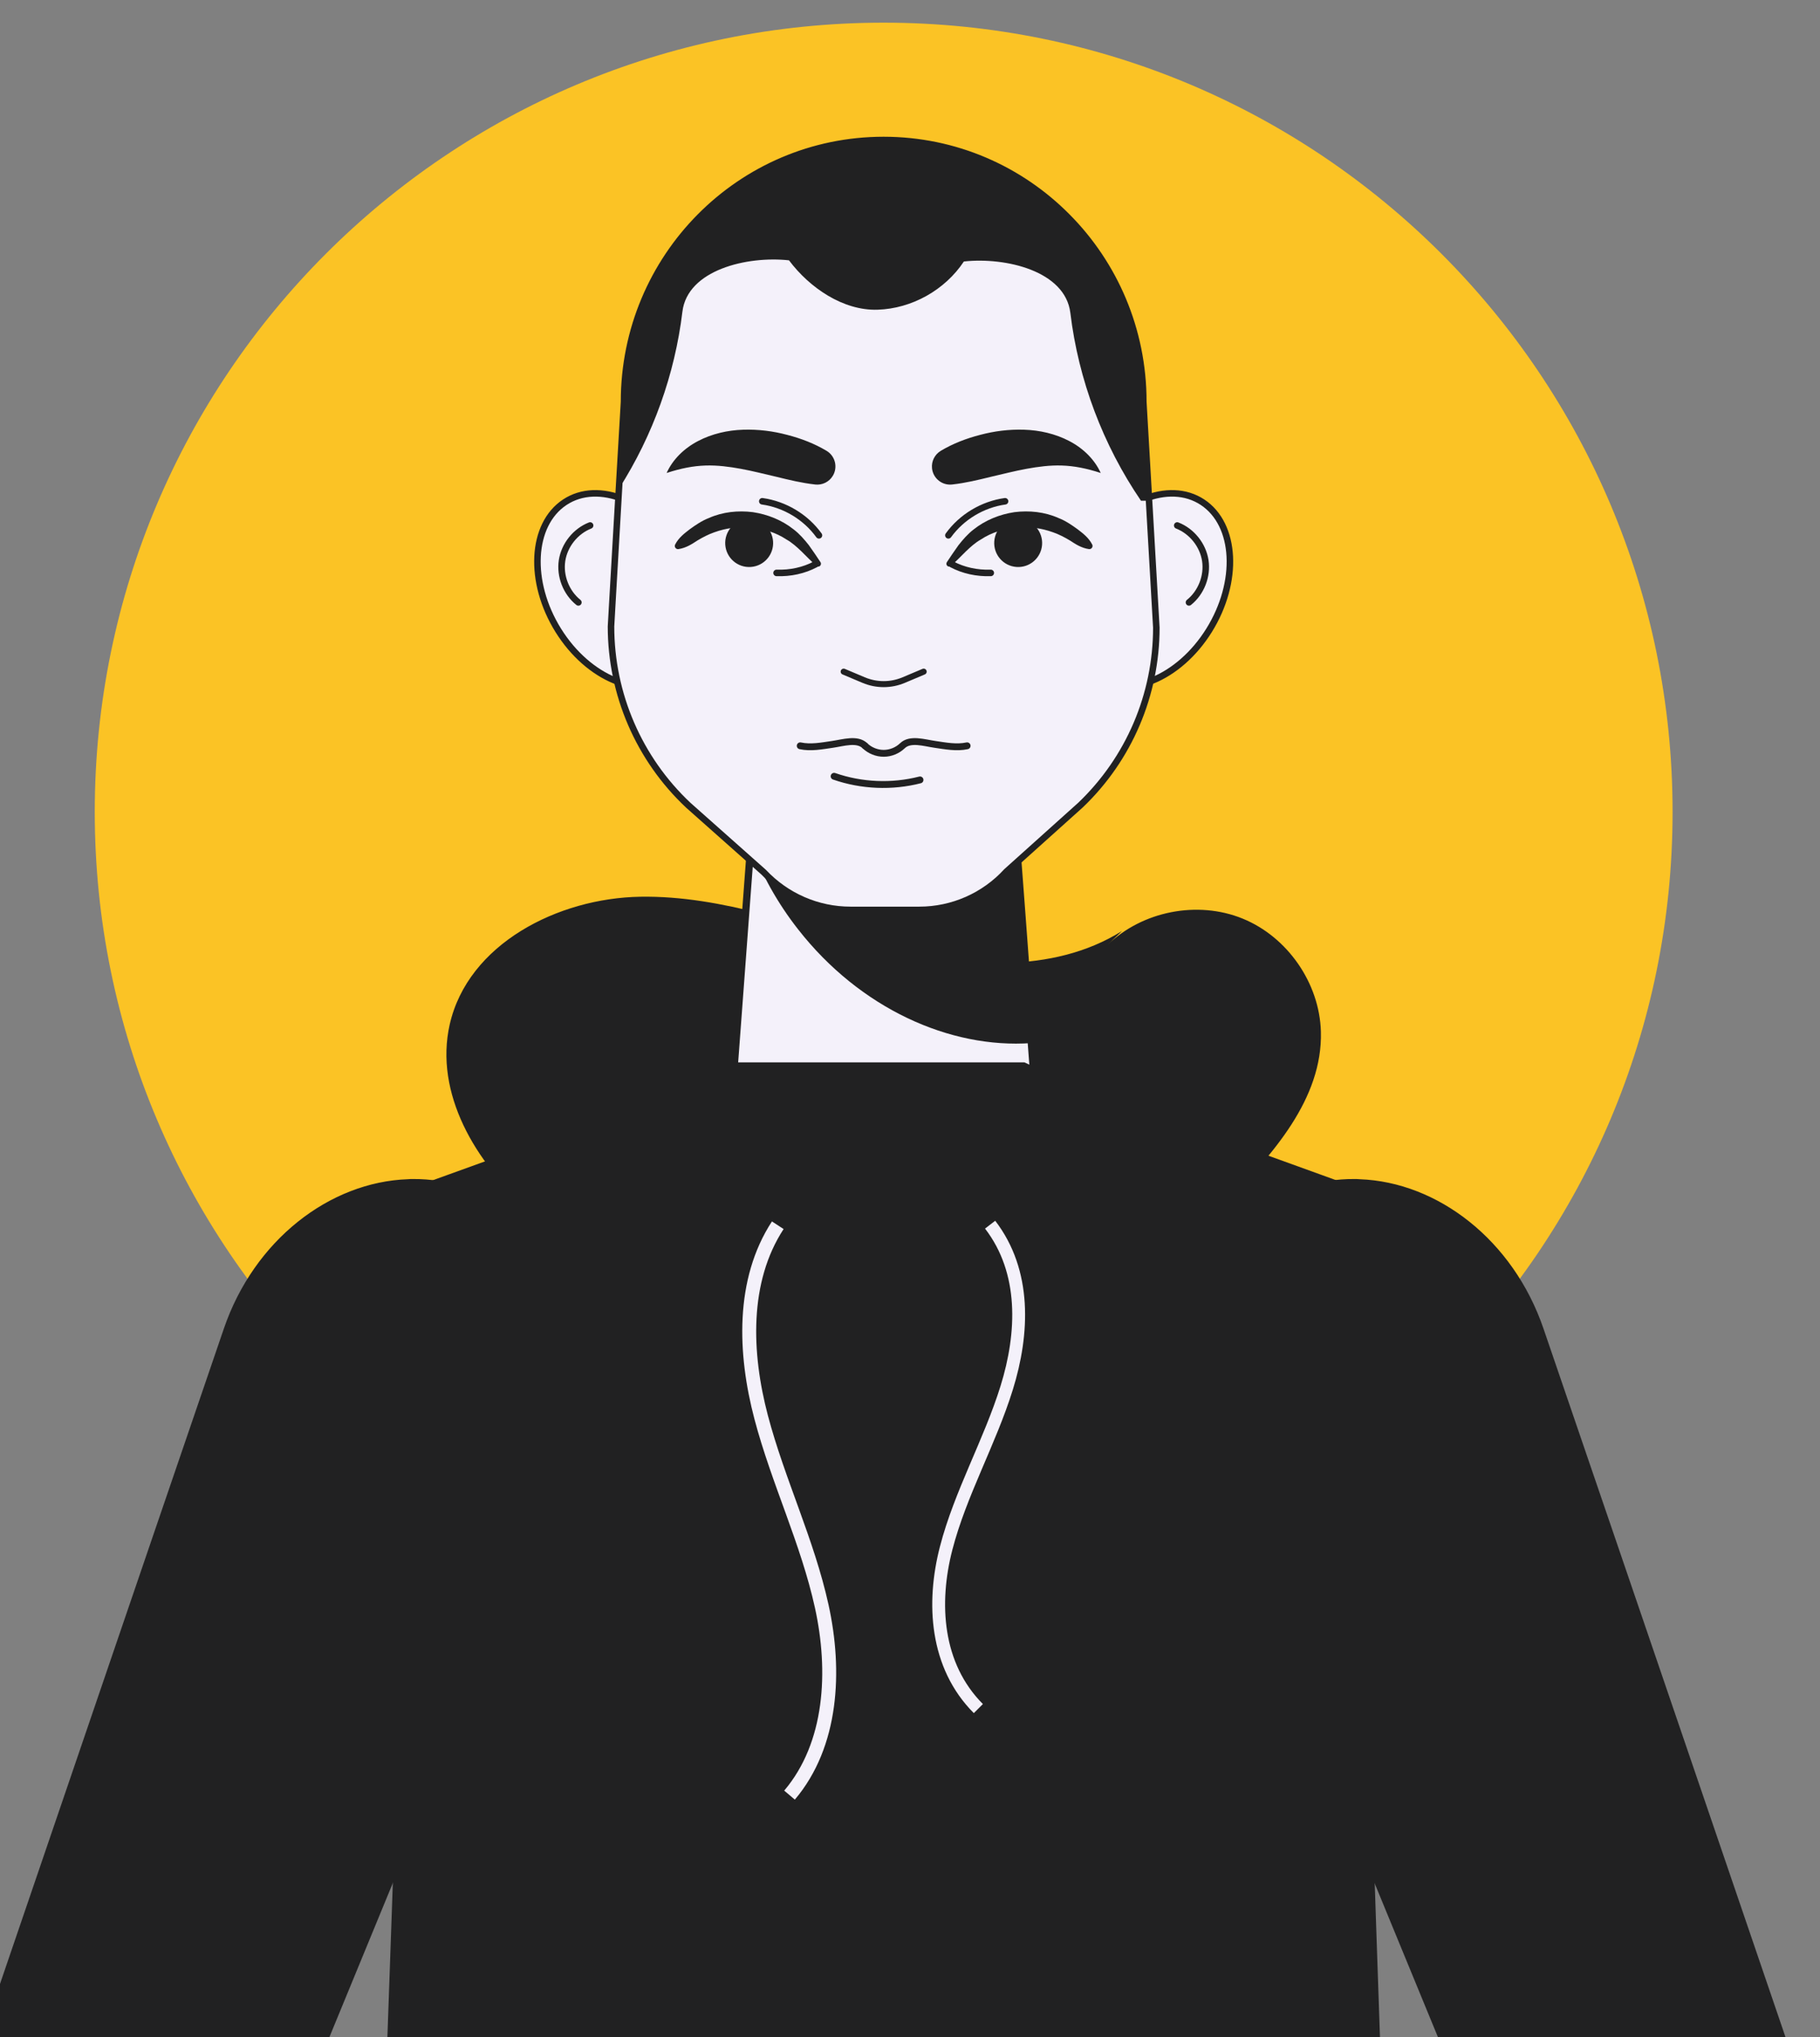 <?xml version="1.0" encoding="UTF-8" standalone="no"?>
<!-- Created with Inkscape (http://www.inkscape.org/) -->

<svg
   width="48.945mm"
   height="54.767mm"
   viewBox="0 0 48.945 54.767"
   version="1.1"
   id="svg7837"
   xmlns="http://www.w3.org/2000/svg"
   xmlnsSvg="http://www.w3.org/2000/svg">
  <rect x="0" y="0" width="48.945" height="54.767" fill="#808080" stroke="none"/>
  <defs
     id="defs7834" />
  <g
     inkscapeLabel="Layer 1"
     id="layer1"
     transform="translate(-14.54,-181.523)">
    <g
       id="g6121"
       transform="matrix(0.035,0,0,-0.035,-50.979,258.947)">
      <path
         id="path422"
         style="fill:#fbc325;fill-opacity:1;fill-rule:nonzero;stroke:none"
         d="m 1944.78,1588.52 c 0,334.79 271.39,606.18 606.17,606.18 334.79,0 606.18,-271.39 606.18,-606.18 0,-334.77 -271.39,-606.168 -606.18,-606.168 -334.78,0 -606.17,271.398 -606.17,606.168" />
      <path
         id="path424"
         style="fill:#212122;fill-opacity:1;fill-rule:nonzero;stroke:none"
         d="m 2734.11,1497.04 c -53.75,-33.62 -123.07,-27.68 -184.54,-12.19 -61.48,15.5 -122.16,39.53 -185.56,38.51 -63.38,-1.02 -132.47,-36.29 -146.49,-98.12 -11.94,-52.69 19.8,-106.47 60.82,-141.63 41.02,-35.16 91.28,-57.69 134.82,-89.68 56.73,-41.7 113.65,-103.06 183.06,-91.31 40.19,6.81 71.55,37.39 100.12,66.46 38.94,39.63 77.87,79.25 116.82,118.88 36.33,36.97 75.19,80.03 73.74,131.85 -1.05,37.23 -25.69,72.76 -60.19,86.78 -34.51,14.03 -76.95,5.77 -103.68,-20.17" />
      <path
         id="path426"
         style="fill:#f4f1fa;fill-opacity:1;fill-rule:nonzero;stroke:none"
         d="m 2707.19,1790.09 c -23.15,-37.17 -20.91,-81.21 4.99,-98.35 25.91,-17.15 65.67,-0.92 88.82,36.25 23.15,37.18 20.91,81.22 -5,98.36 -25.9,17.15 -65.67,0.92 -88.81,-36.26" />
      <path
         id="path428"
         style="fill:none;stroke:#212122;stroke-width:5.006;stroke-linecap:round;stroke-linejoin:round;stroke-miterlimit:10;stroke-dasharray:none;stroke-opacity:1"
         d="m 2707.19,1790.09 c -23.15,-37.17 -20.91,-81.21 4.99,-98.35 25.91,-17.15 65.67,-0.92 88.82,36.25 23.15,37.18 20.91,81.22 -5,98.36 -25.9,17.15 -65.67,0.92 -88.81,-36.26 z" />
      <path
         id="path430"
         style="fill:none;stroke:#212122;stroke-width:5.006;stroke-linecap:round;stroke-linejoin:round;stroke-miterlimit:10;stroke-dasharray:none;stroke-opacity:1"
         d="m 2776.51,1808.51 c 11.23,-4.38 19.75,-15.04 21.57,-26.94 1.81,-11.91 -3.14,-24.62 -12.55,-32.15" />
      <path
         id="path432"
         style="fill:#f4f1fa;fill-opacity:1;fill-rule:nonzero;stroke:none"
         d="m 2394.72,1790.09 c 23.15,-37.17 20.92,-81.21 -4.99,-98.35 -25.91,-17.15 -65.67,-0.92 -88.82,36.25 -23.15,37.18 -20.91,81.22 5,98.36 25.9,17.15 65.67,0.92 88.81,-36.26" />
      <path
         id="path434"
         style="fill:none;stroke:#212122;stroke-width:5.006;stroke-linecap:round;stroke-linejoin:round;stroke-miterlimit:10;stroke-dasharray:none;stroke-opacity:1"
         d="m 2394.72,1790.09 c 23.15,-37.17 20.92,-81.21 -4.99,-98.35 -25.91,-17.15 -65.67,-0.92 -88.82,36.25 -23.15,37.18 -20.91,81.22 5,98.36 25.9,17.15 65.67,0.92 88.81,-36.26 z" />
      <path
         id="path436"
         style="fill:none;stroke:#212122;stroke-width:5.006;stroke-linecap:round;stroke-linejoin:round;stroke-miterlimit:10;stroke-dasharray:none;stroke-opacity:1"
         d="m 2325.4,1808.51 c -11.22,-4.38 -19.75,-15.04 -21.57,-26.94 -1.81,-11.91 3.15,-24.62 12.55,-32.15" />
      <path
         id="path438"
         style="fill:#f4f1fa;fill-opacity:1;fill-rule:nonzero;stroke:none"
         d="m 2669.68,1341.33 c 2.24,-67.18 -51.52,-122.74 -118.7,-122.74 -65.84,0 -118.82,53.43 -118.82,118.71 0,1.34 0,2.68 0.11,4.03 l 13.19,177.05 3.35,44.82 6.6,87.97 h 191.03 l 10.5,-139.05 7.49,-101.16 5.25,-69.63" />
      <path
         id="path440"
         style="fill:none;stroke:#212122;stroke-width:5.589;stroke-linecap:round;stroke-linejoin:round;stroke-miterlimit:10;stroke-dasharray:none;stroke-opacity:1"
         d="m 2669.68,1341.33 c 2.24,-67.18 -51.52,-122.74 -118.7,-122.74 -65.84,0 -118.82,53.43 -118.82,118.71 0,1.34 0,2.68 0.11,4.03 l 13.19,177.05 3.35,44.82 6.6,87.97 h 191.03 l 10.5,-139.05 7.49,-101.16 z" />
      <path
         id="path442"
         style="fill:#212122;fill-opacity:1;fill-rule:nonzero;stroke:none"
         d="m 2664.43,1410.96 c -62.71,-4.47 -131.78,26.71 -179.18,87.3 -15.98,20.34 -28.16,42.36 -36.44,64.94 l 6.6,87.97 h 191.03 l 10.5,-139.05 7.49,-101.16" />
      <path
         id="path444"
         style="fill:#f4f1fa;fill-opacity:1;fill-rule:nonzero;stroke:none"
         d="m 2760.46,1730.02 c 0,-51.47 -21.02,-100.73 -58.27,-136.27 l -56.77,-50.97 c -17.22,-18.82 -41.55,-29.53 -67.08,-29.53 h -52.87 c -25.33,0 -49.36,10.51 -66.68,28.93 l -57.97,51.47 c -37.95,35.64 -59.37,85.3 -59.37,137.26 l 0.89,15.73 5.21,90.11 3.91,66.78 c 0,111.05 89.31,201.06 199.44,201.06 55.18,0 105.04,-22.53 141.08,-58.88 36.15,-36.35 58.48,-86.6 58.48,-142.18 l 4.4,-75.99 4.31,-74.99 1.29,-22.53" />
      <path
         id="path446"
         style="fill:none;stroke:#212122;stroke-width:5.006;stroke-linecap:round;stroke-linejoin:round;stroke-miterlimit:10;stroke-dasharray:none;stroke-opacity:1"
         d="m 2760.46,1730.02 c 0,-51.47 -21.02,-100.73 -58.27,-136.27 l -56.77,-50.97 c -17.22,-18.82 -41.55,-29.53 -67.08,-29.53 h -52.87 c -25.33,0 -49.36,10.51 -66.68,28.93 l -57.97,51.47 c -37.95,35.64 -59.37,85.3 -59.37,137.26 l 0.89,15.73 5.21,90.11 3.91,66.78 c 0,111.05 89.31,201.06 199.44,201.06 55.18,0 105.04,-22.53 141.08,-58.88 36.15,-36.35 58.48,-86.6 58.48,-142.18 l 4.4,-75.99 4.31,-74.99 z" />
      <path
         id="path448"
         style="fill:#212122;fill-opacity:1;fill-rule:nonzero;stroke:none"
         d="m 2754.86,1827.54 h -6.21 c -29.24,42.86 -48.06,92.82 -54.26,144.28 -3.91,32.14 -49.56,42.95 -81.81,39.45 -14.52,-21.93 -40.04,-36.24 -66.38,-37.04 -26.33,-0.81 -52.17,16.81 -67.99,37.93 -32.13,3.51 -77.99,-7.3 -81.9,-39.44 -5.81,-48.16 -22.63,-95.02 -48.76,-135.97 l 3.91,66.78 c 0,111.05 89.31,201.06 199.44,201.06 55.18,0 105.04,-22.53 141.08,-58.88 36.15,-36.35 58.48,-86.6 58.48,-142.18 l 4.4,-75.99" />
      <path
         id="path450"
         style="fill:#212122;fill-opacity:1;fill-rule:nonzero;stroke:none"
         d="m 2594.83,1865.85 c 9.32,5.56 19.49,9.47 30.23,12.25 10.72,2.85 22.15,4.37 33.91,3.97 11.71,-0.38 23.89,-3.08 34.57,-8.69 10.69,-5.54 19.52,-14.17 24.19,-24.55 -10.81,3.56 -20.52,5.43 -29.81,5.72 -9.29,0.31 -18.17,-0.89 -27.18,-2.51 -9.02,-1.65 -18.12,-4.01 -27.57,-6.19 -9.42,-2.31 -19.1,-4.69 -29.46,-5.85 l -0.15,-0.02 c -7.67,-0.86 -14.58,4.66 -15.44,12.32 -0.63,5.61 2.17,10.81 6.71,13.55" />
      <path
         id="path452"
         style="fill:#212122;fill-opacity:1;fill-rule:nonzero;stroke:none"
         d="m 2498.2,1840 c -10.36,1.16 -20.04,3.54 -29.46,5.85 -9.45,2.18 -18.55,4.54 -27.57,6.19 -9.01,1.62 -17.89,2.82 -27.18,2.51 -9.29,-0.29 -19,-2.16 -29.8,-5.72 4.66,10.38 13.49,19.01 24.18,24.55 10.68,5.61 22.86,8.31 34.58,8.69 11.75,0.4 23.18,-1.12 33.9,-3.97 10.75,-2.78 20.91,-6.69 30.23,-12.25 6.62,-3.97 8.78,-12.54 4.82,-19.16 -2.9,-4.85 -8.27,-7.3 -13.53,-6.72 l -0.17,0.03" />
      <path
         id="path454"
         style="fill:#212122;fill-opacity:1;fill-rule:nonzero;stroke:none"
         d="m 2599.49,1780.3 c 2.88,4.46 5.93,8.75 8.98,13.11 3.46,4.36 7.18,8.69 11.71,12.12 8.9,7.07 19.9,11.52 31.26,13.21 11.38,1.43 23.31,0.21 33.85,-4.51 5.37,-2.07 10.19,-5.37 14.74,-8.68 4.18,-3.22 8.39,-6.38 11.13,-11.62 0.63,-1.2 0.17,-2.67 -1.03,-3.31 -0.48,-0.24 -1,-0.32 -1.49,-0.25 -5.85,0.86 -10.24,3.78 -14.65,6.66 -4.21,2.5 -8.46,4.72 -13.01,6.28 -9,3.26 -18.63,4.44 -28.17,3.66 -9.46,-1.02 -18.99,-3.8 -27.12,-9.2 -4.27,-2.4 -7.95,-5.71 -11.54,-9.14 -3.75,-3.7 -7.43,-7.51 -11.31,-11.13 -0.89,-0.82 -2.28,-0.78 -3.11,0.1 -0.7,0.76 -0.77,1.87 -0.24,2.7" />
      <path
         id="path456"
         style="fill:#212122;fill-opacity:1;fill-rule:nonzero;stroke:none"
         d="m 2635.94,1796.33 c 0.73,10.15 9.54,17.78 19.69,17.05 10.14,-0.74 17.77,-9.55 17.04,-19.69 -0.74,-10.15 -9.55,-17.78 -19.69,-17.04 -10.14,0.73 -17.77,9.54 -17.04,19.68" />
      <path
         id="path458"
         style="fill:none;stroke:#212122;stroke-width:5.006;stroke-linecap:round;stroke-linejoin:round;stroke-miterlimit:10;stroke-dasharray:none;stroke-opacity:1"
         d="m 2603.29,1778.71 c 8.92,-4.73 19.26,-7.01 29.97,-6.63" />
      <path
         id="path460"
         style="fill:none;stroke:#212122;stroke-width:5.006;stroke-linecap:round;stroke-linejoin:round;stroke-miterlimit:10;stroke-dasharray:none;stroke-opacity:1"
         d="m 2600.68,1800.93 c 10.2,14.12 26.32,23.79 43.56,26.17" />
      <path
         id="path462"
         style="fill:#212122;fill-opacity:1;fill-rule:nonzero;stroke:none"
         d="m 2499.07,1777.5 c -3.88,3.62 -7.56,7.43 -11.31,11.13 -3.59,3.43 -7.27,6.74 -11.54,9.14 -8.13,5.4 -17.66,8.18 -27.12,9.2 -9.54,0.78 -19.16,-0.4 -28.17,-3.66 -4.55,-1.56 -8.8,-3.78 -13,-6.28 -4.42,-2.88 -8.81,-5.8 -14.66,-6.66 -1.34,-0.2 -2.58,0.73 -2.78,2.07 -0.07,0.53 0.02,1.04 0.26,1.49 2.74,5.24 6.96,8.4 11.13,11.62 4.55,3.31 9.37,6.61 14.74,8.68 10.54,4.72 22.47,5.94 33.85,4.51 11.36,-1.69 22.36,-6.14 31.26,-13.21 4.53,-3.43 8.26,-7.76 11.71,-12.12 3.05,-4.36 6.1,-8.65 8.98,-13.11 0.66,-1.02 0.36,-2.38 -0.65,-3.04 -0.87,-0.55 -1.98,-0.43 -2.7,0.24" />
      <path
         id="path464"
         style="fill:#212122;fill-opacity:1;fill-rule:nonzero;stroke:none"
         d="m 2465.97,1796.33 c -0.73,10.15 -9.54,17.78 -19.68,17.05 -10.15,-0.74 -17.78,-9.55 -17.05,-19.69 0.74,-10.15 9.55,-17.78 19.69,-17.04 10.14,0.73 17.78,9.54 17.04,19.68" />
      <path
         id="path466"
         style="fill:none;stroke:#212122;stroke-width:5.006;stroke-linecap:round;stroke-linejoin:round;stroke-miterlimit:10;stroke-dasharray:none;stroke-opacity:1"
         d="m 2498.62,1778.71 c -8.92,-4.73 -19.26,-7.01 -29.97,-6.63" />
      <path
         id="path468"
         style="fill:none;stroke:#212122;stroke-width:5.006;stroke-linecap:round;stroke-linejoin:round;stroke-miterlimit:10;stroke-dasharray:none;stroke-opacity:1"
         d="m 2501.23,1800.93 c -10.2,14.12 -26.32,23.79 -43.56,26.17" />
      <path
         id="path470"
         style="fill:none;stroke:#212122;stroke-width:5.269;stroke-linecap:round;stroke-linejoin:round;stroke-miterlimit:10;stroke-dasharray:none;stroke-opacity:1"
         d="m 2536.55,1639.32 c 3.82,-3.68 9.1,-5.81 14.41,-5.81 5.31,0 10.58,2.14 14.4,5.82 5.97,5.77 16.75,2.24 24.97,1.05 8.22,-1.19 16.63,-2.85 24.74,-1.1" />
      <path
         id="path472"
         style="fill:none;stroke:#212122;stroke-width:5.269;stroke-linecap:round;stroke-linejoin:round;stroke-miterlimit:10;stroke-dasharray:none;stroke-opacity:1"
         d="m 2536.55,1639.33 c -5.97,5.77 -16.75,2.24 -24.97,1.05 -8.22,-1.19 -16.63,-2.85 -24.74,-1.1" />
      <path
         id="path474"
         style="fill:none;stroke:#212122;stroke-width:5.269;stroke-linecap:round;stroke-linejoin:round;stroke-miterlimit:10;stroke-dasharray:none;stroke-opacity:1"
         d="m 2512.88,1615.87 c 21.1,-7.34 44.36,-8.31 66,-2.78" />
      <path
         id="path476"
         style="fill:none;stroke:#212122;stroke-width:4.622;stroke-linecap:round;stroke-linejoin:round;stroke-miterlimit:10;stroke-dasharray:none;stroke-opacity:1"
         d="m 2520.22,1696.24 15.37,-6.48 v 0 c 9.85,-4.14 20.89,-4.14 30.73,0 v 0 l 15.37,6.48" />
      <path
         id="path478"
         style="fill:#212122;fill-opacity:1;fill-rule:nonzero;stroke:none"
         d="m 2976.96,647.16 -45.99,111.711 -36.81,89.52 -31.04,75.5 -68.2,165.729 c -35.91,87.18 -0.61,183.78 76.83,210.3 13.52,4.63 27.37,6.72 41.09,6.62 1.27,-0.01 2.54,-0.02 3.81,-0.15 60.05,-2.16 118.06,-46.74 141.31,-114.82 l 55.2,-161.36 24.72,-72.351 106.78,-312.66" />
      <path
         id="path480"
         style="fill:#212122;fill-opacity:1;fill-rule:nonzero;stroke:none"
         d="m 2124.95,647.16 45.99,111.711 36.81,89.52 31.04,75.5 68.2,165.729 c 35.91,87.18 0.61,183.78 -76.83,210.3 -13.52,4.63 -27.37,6.72 -41.09,6.62 -1.27,-0.01 -2.54,-0.02 -3.81,-0.15 -60.05,-2.16 -118.06,-46.74 -141.31,-114.82 l -55.2,-161.36 -24.72,-72.351 -106.78,-312.66" />
      <path
         id="path482"
         style="fill:#212122;fill-opacity:1;fill-rule:nonzero;stroke:none"
         d="m 2932.46,642.25 h -763.01 l 3.95,111.82 2.79,80.672 3.53,99.09 11.34,319.928 1.71,47.61 24.61,8.88 143.06,51.68 27.61,9.95 13.69,5.03 35.74,19.23 h 10.81 206.51 4.28 l 40.13,-18.48 13.58,-4.92 27.61,-9.95 147.23,-53.18 22.68,-8.24 1.61,-47.72 6.1,-180.19 4.6,-137.71 3.32,-99.621 v -0.527 l 2.99,-89.993 3.53,-103.359" />
      <path
         id="path484"
         style="fill:none;stroke:#f4f1fa;stroke-width:10.7;stroke-linecap:butt;stroke-linejoin:miter;stroke-miterlimit:10;stroke-dasharray:none;stroke-opacity:1"
         d="m 2469.59,1271.04 c -27.8,-42.58 -25.73,-98.34 -12.76,-147.5 12.97,-49.17 35.63,-95.51 46.54,-145.161 10.92,-49.66 8.12,-106.258 -24.75,-145.047" />
      <path
         id="path486"
         style="fill:none;stroke:#f4f1fa;stroke-width:9.86;stroke-linecap:butt;stroke-linejoin:miter;stroke-miterlimit:10;stroke-dasharray:none;stroke-opacity:1"
         d="m 2632.75,1271.48 c 27.8,-36.15 25.72,-83.49 12.75,-125.24 -12.96,-41.75 -35.63,-81.1 -46.54,-123.26 -10.92,-42.171 -8.12,-90.23 24.75,-123.179" />
    </g>
  </g>
</svg>
